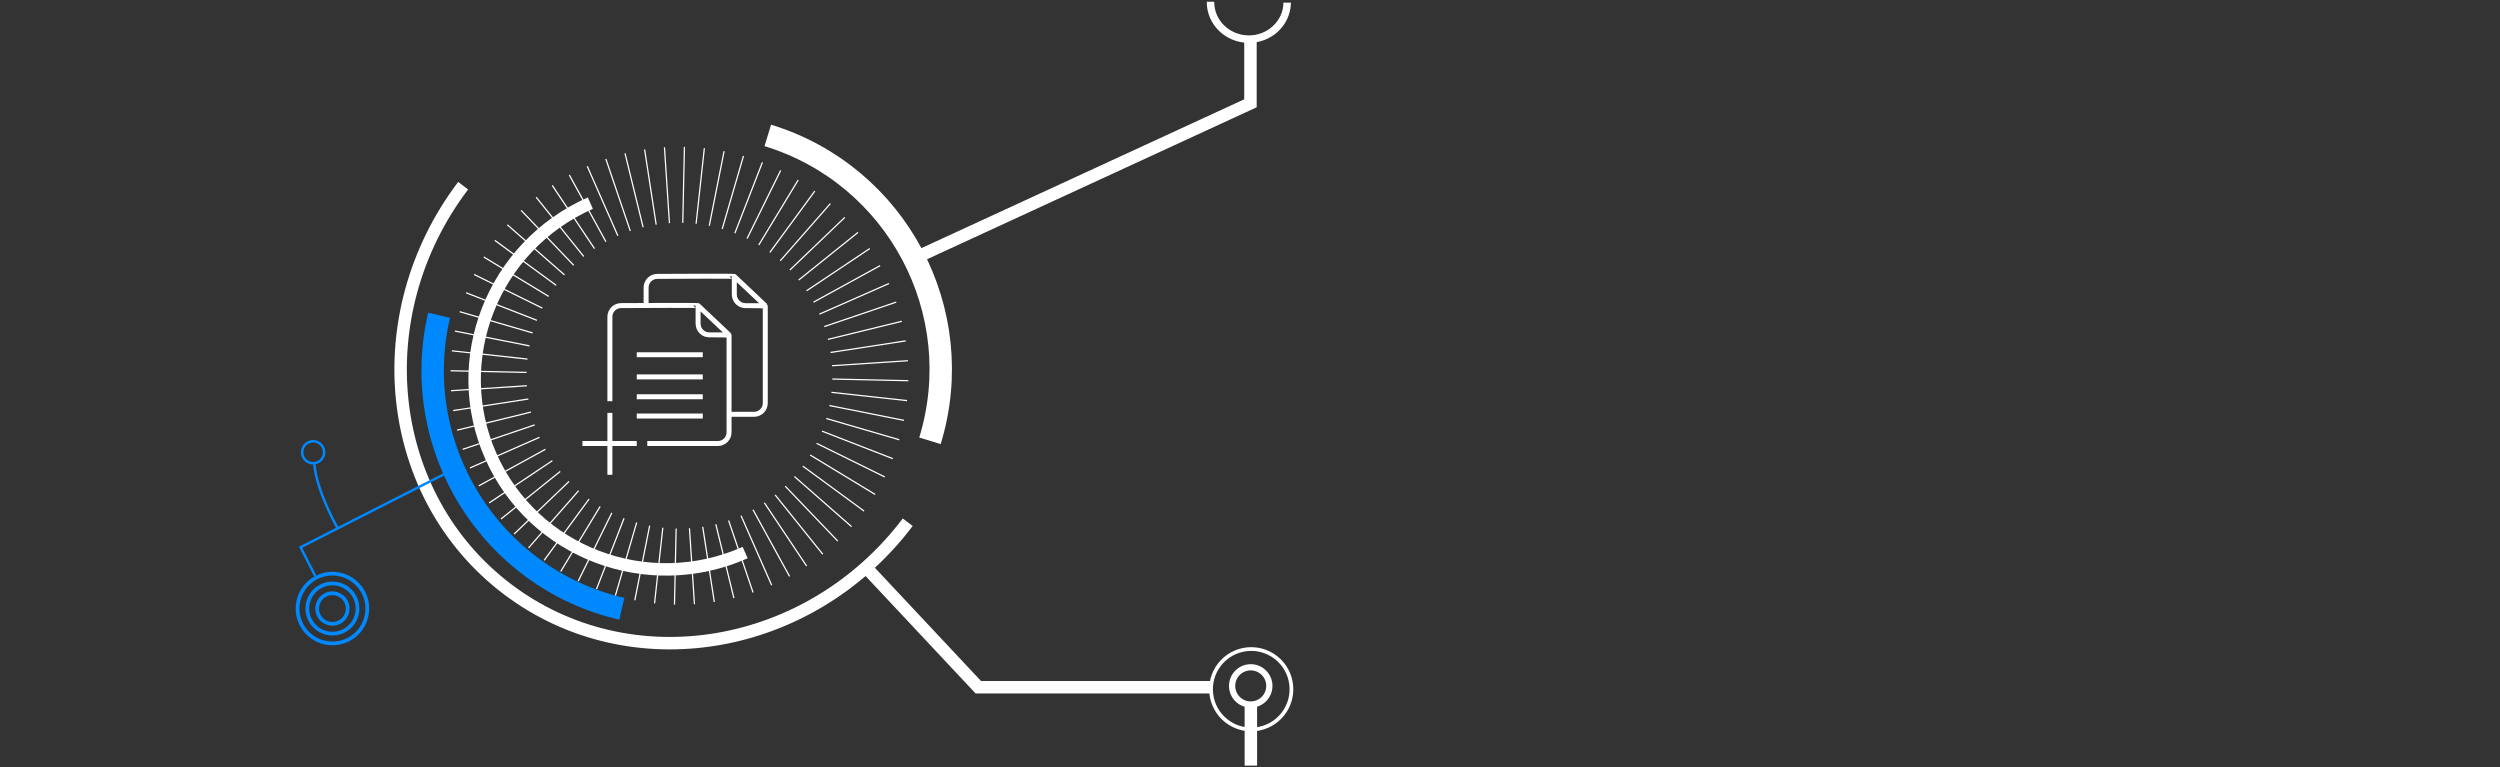 <svg width="1440" height="442" viewBox="0 0 1440 442" fill="none" xmlns="http://www.w3.org/2000/svg">
<rect x="0" y="0" width="1440" height="442" fill="#333333" stroke="none"/>
<path d="M194.367 304.049C194.367 304.049 182.452 283.196 181.057 267.43" stroke="#0088FF" stroke-width="1.435"/>
<path d="M522.856 300.807C466.219 375.624 362.98 392.881 292.265 339.35C221.549 285.819 210.136 181.772 266.772 106.954" stroke="white" stroke-width="7.174"/>
<path d="M429.218 318.289C372.948 343.219 307.368 318.369 282.742 262.785C258.116 207.2 283.769 141.93 340.04 117" stroke="white" stroke-width="7.174"/>
<path d="M358.175 350.672C282.415 333.054 235.282 257.356 252.9 181.596" stroke="#0088FF" stroke-width="12.913" stroke-linejoin="round"/>
<path d="M442.247 78C516.618 100.78 558.44 179.537 535.66 253.908" stroke="white" stroke-width="12.913" stroke-linejoin="round"/>
<path d="M259 271.5L173.129 315.209L181.6 331.799" stroke="#0088FF" stroke-width="1.435"/>
<path d="M173.584 359.66C178.63 369.543 190.732 373.464 200.614 368.418C210.497 363.372 214.418 351.27 209.372 341.387C204.326 331.505 192.224 327.584 182.341 332.63C172.459 337.676 168.538 349.778 173.584 359.66Z" stroke="#0088FF" stroke-width="2.152"/>
<path d="M178.611 357.093C182.239 364.199 190.941 367.019 198.047 363.39C205.153 359.762 207.973 351.06 204.344 343.954C200.716 336.848 192.014 334.028 184.908 337.657C177.802 341.285 174.982 349.987 178.611 357.093Z" stroke="#0088FF" stroke-width="2.152"/>
<path d="M697.635 395.84L563.5 395.84L498.5 326.5" stroke="white" stroke-width="7.174"/>
<path d="M720.496 405.74L720.496 441" stroke="white" stroke-width="7.174"/>
<path d="M706.503 415.295C716.604 423.142 731.153 421.314 738.999 411.214C746.846 401.113 745.019 386.564 734.918 378.717C724.817 370.871 710.268 372.698 702.422 382.799C694.575 392.899 696.402 407.449 706.503 415.295Z" stroke="white" stroke-width="2.152"/>
<path d="M713.843 403.551C718.52 407.184 725.256 406.338 728.89 401.661C732.523 396.984 731.677 390.248 727 386.614C722.323 382.981 715.586 383.827 711.953 388.504C708.32 393.181 709.166 399.918 713.843 403.551Z" stroke="white" stroke-width="3.587"/>
<path d="M183.638 354.527C185.849 358.856 191.151 360.574 195.48 358.363C199.81 356.153 201.528 350.851 199.317 346.521C197.106 342.192 191.804 340.474 187.475 342.685C183.145 344.895 181.427 350.197 183.638 354.527Z" stroke="#0088FF" stroke-width="2.152"/>
<path d="M174.723 263.375C176.314 266.493 180.132 267.73 183.25 266.138C186.368 264.546 187.605 260.728 186.013 257.61C184.421 254.493 180.603 253.256 177.485 254.848C174.368 256.439 173.131 260.257 174.723 263.375Z" stroke="#0088FF" stroke-width="1.435"/>
<path d="M460.032 161.294L494.196 133.869" stroke="white" stroke-width="0.717"/>
<path d="M288.532 298.966L322.696 271.541" stroke="white" stroke-width="0.717"/>
<path d="M454.967 155.518L486.61 125.22" stroke="white" stroke-width="0.717"/>
<path d="M296.119 307.613L327.762 277.315" stroke="white" stroke-width="0.717"/>
<path d="M449.418 150.207L478.3 117.266" stroke="white" stroke-width="0.717"/>
<path d="M304.429 315.568L333.311 282.627" stroke="white" stroke-width="0.717"/>
<path d="M443.427 145.399L469.328 110.067" stroke="white" stroke-width="0.717"/>
<path d="M313.401 322.768L339.303 287.435" stroke="white" stroke-width="0.717"/>
<path d="M437.038 141.132L459.761 103.677" stroke="white" stroke-width="0.717"/>
<path d="M322.967 329.158L345.69 291.703" stroke="white" stroke-width="0.717"/>
<path d="M430.303 137.438L449.675 98.145" stroke="white" stroke-width="0.717"/>
<path d="M333.053 334.69L352.425 295.397" stroke="white" stroke-width="0.717"/>
<path d="M423.271 134.344L439.145 93.512" stroke="white" stroke-width="0.717"/>
<path d="M343.584 339.322L359.458 298.49" stroke="white" stroke-width="0.717"/>
<path d="M415.996 131.875L428.251 89.815" stroke="white" stroke-width="0.717"/>
<path d="M354.478 343.019L366.732 300.958" stroke="white" stroke-width="0.717"/>
<path d="M408.536 130.051L417.078 87.083" stroke="white" stroke-width="0.717"/>
<path d="M365.652 345.752L374.194 302.784" stroke="white" stroke-width="0.717"/>
<path d="M400.945 128.883L405.709 85.333" stroke="white" stroke-width="0.717"/>
<path d="M377.022 347.5L381.787 303.951" stroke="white" stroke-width="0.717"/>
<path d="M393.276 128.381L394.227 84.582" stroke="white" stroke-width="0.717"/>
<path d="M388.501 348.252L389.452 304.453" stroke="white" stroke-width="0.717"/>
<path d="M385.596 128.549L382.726 84.834" stroke="white" stroke-width="0.717"/>
<path d="M400.002 348L397.132 304.285" stroke="white" stroke-width="0.717"/>
<path d="M377.961 129.387L371.292 86.088" stroke="white" stroke-width="0.717"/>
<path d="M411.437 346.746L404.769 303.448" stroke="white" stroke-width="0.717"/>
<path d="M370.426 130.886L360.009 88.333" stroke="white" stroke-width="0.717"/>
<path d="M422.72 344.501L412.303 301.948" stroke="white" stroke-width="0.717"/>
<path d="M363.051 133.036L348.964 91.553" stroke="white" stroke-width="0.717"/>
<path d="M433.764 341.28L419.678 299.797" stroke="white" stroke-width="0.717"/>
<path d="M355.893 135.821L338.245 95.724" stroke="white" stroke-width="0.717"/>
<path d="M444.485 337.109L426.836 297.012" stroke="white" stroke-width="0.717"/>
<path d="M349.005 139.219L327.93 100.812" stroke="white" stroke-width="0.717"/>
<path d="M454.803 332.021L433.727 293.614" stroke="white" stroke-width="0.717"/>
<path d="M342.436 143.206L318.093 106.782" stroke="white" stroke-width="0.717"/>
<path d="M464.637 326.052L440.294 289.629" stroke="white" stroke-width="0.717"/>
<path d="M336.241 147.748L308.816 113.585" stroke="white" stroke-width="0.717"/>
<path d="M473.913 319.248L446.488 285.085" stroke="white" stroke-width="0.717"/>
<path d="M330.467 152.813L300.169 121.17" stroke="white" stroke-width="0.717"/>
<path d="M482.561 311.663L452.263 280.02" stroke="white" stroke-width="0.717"/>
<path d="M325.153 158.365L292.213 129.482" stroke="white" stroke-width="0.717"/>
<path d="M490.515 303.353L457.574 274.471" stroke="white" stroke-width="0.717"/>
<path d="M320.348 164.353L285.015 138.452" stroke="white" stroke-width="0.717"/>
<path d="M497.714 294.38L462.381 268.478" stroke="white" stroke-width="0.717"/>
<path d="M316.079 170.743L278.624 148.02" stroke="white" stroke-width="0.717"/>
<path d="M504.105 284.814L466.649 262.091" stroke="white" stroke-width="0.717"/>
<path d="M312.385 177.479L273.091 158.106" stroke="white" stroke-width="0.717"/>
<path d="M509.638 274.728L470.344 255.356" stroke="white" stroke-width="0.717"/>
<path d="M309.291 184.51L268.459 168.636" stroke="white" stroke-width="0.717"/>
<path d="M514.269 264.198L473.437 248.324" stroke="white" stroke-width="0.717"/>
<path d="M306.824 191.782L264.764 179.527" stroke="white" stroke-width="0.717"/>
<path d="M517.966 253.305L475.906 241.05" stroke="white" stroke-width="0.717"/>
<path d="M304.998 199.244L262.03 190.702" stroke="white" stroke-width="0.717"/>
<path d="M520.699 242.13L477.73 233.588" stroke="white" stroke-width="0.717"/>
<path d="M303.831 206.839L260.281 202.074" stroke="white" stroke-width="0.717"/>
<path d="M522.448 230.759L478.899 225.994" stroke="white" stroke-width="0.717"/>
<path d="M303.328 214.505L259.529 213.554" stroke="white" stroke-width="0.717"/>
<path d="M523.199 219.28L479.4 218.329" stroke="white" stroke-width="0.717"/>
<path d="M303.497 222.184L259.782 225.054" stroke="white" stroke-width="0.717"/>
<path d="M522.948 207.779L479.232 210.649" stroke="white" stroke-width="0.717"/>
<path d="M304.333 229.822L261.035 236.49" stroke="white" stroke-width="0.717"/>
<path d="M521.692 196.344L478.393 203.013" stroke="white" stroke-width="0.717"/>
<path d="M305.834 237.356L263.281 247.773" stroke="white" stroke-width="0.717"/>
<path d="M519.448 185.062L476.895 195.479" stroke="white" stroke-width="0.717"/>
<path d="M307.984 244.73L266.501 258.817" stroke="white" stroke-width="0.717"/>
<path d="M516.228 174.018L474.745 188.104" stroke="white" stroke-width="0.717"/>
<path d="M310.769 251.89L270.671 269.538" stroke="white" stroke-width="0.717"/>
<path d="M512.057 163.296L471.959 180.944" stroke="white" stroke-width="0.717"/>
<path d="M314.167 258.779L275.76 279.855" stroke="white" stroke-width="0.717"/>
<path d="M506.968 152.979L468.561 174.055" stroke="white" stroke-width="0.717"/>
<path d="M318.153 265.345L281.729 289.688" stroke="white" stroke-width="0.717"/>
<path d="M501 143.145L464.577 167.488" stroke="white" stroke-width="0.717"/>
<path d="M720.259 23L720.259 59.5L525.351 149.351" stroke="white" stroke-width="7.174"/>
<path d="M697.253 1C697.113 12.749 706.887 22.39 719.082 22.535C731.278 22.68 741.278 13.273 741.417 1.525" stroke="white" stroke-width="4.304"/>
<path d="M372.833 255.463H413.48C417.046 255.463 419.937 252.599 419.937 249.033C419.937 233.343 419.937 194.294 419.937 193.219C419.937 192.883 412.198 192.883 412.198 192.883C412.198 192.883 412.198 192.883 412.198 192.883H408.561C404.995 192.883 402.105 189.994 402.105 186.428C402.105 181.766 402.105 176.253 402.105 176.06M402.105 176.06C402.105 175.798 371.363 175.944 357.706 176.021C354.157 176.042 351.3 178.925 351.3 182.474V231.089M402.105 176.06L419.937 192.883M404.796 204.322H366.777M404.796 217.107H366.777M404.796 228.547H366.777M404.796 239.65H366.777M351.3 237.818V273.482M366.777 255.463H335.487" stroke="white" stroke-width="2.87"/>
<path d="M420.273 238.64H434.34C437.906 238.64 440.797 235.776 440.797 232.21C440.797 216.52 440.797 177.471 440.797 176.396C440.797 176.06 433.058 176.06 433.058 176.06C433.058 176.06 433.058 176.06 433.058 176.06H429.421C425.856 176.06 422.965 173.171 422.965 169.605C422.965 164.943 422.965 159.43 422.965 159.237M422.965 159.237C422.965 158.976 392.223 159.121 378.567 159.199C375.018 159.219 372.161 162.102 372.161 165.651V176.06M422.965 159.237L440.797 176.06" stroke="white" stroke-width="2.87"/>
</svg>

